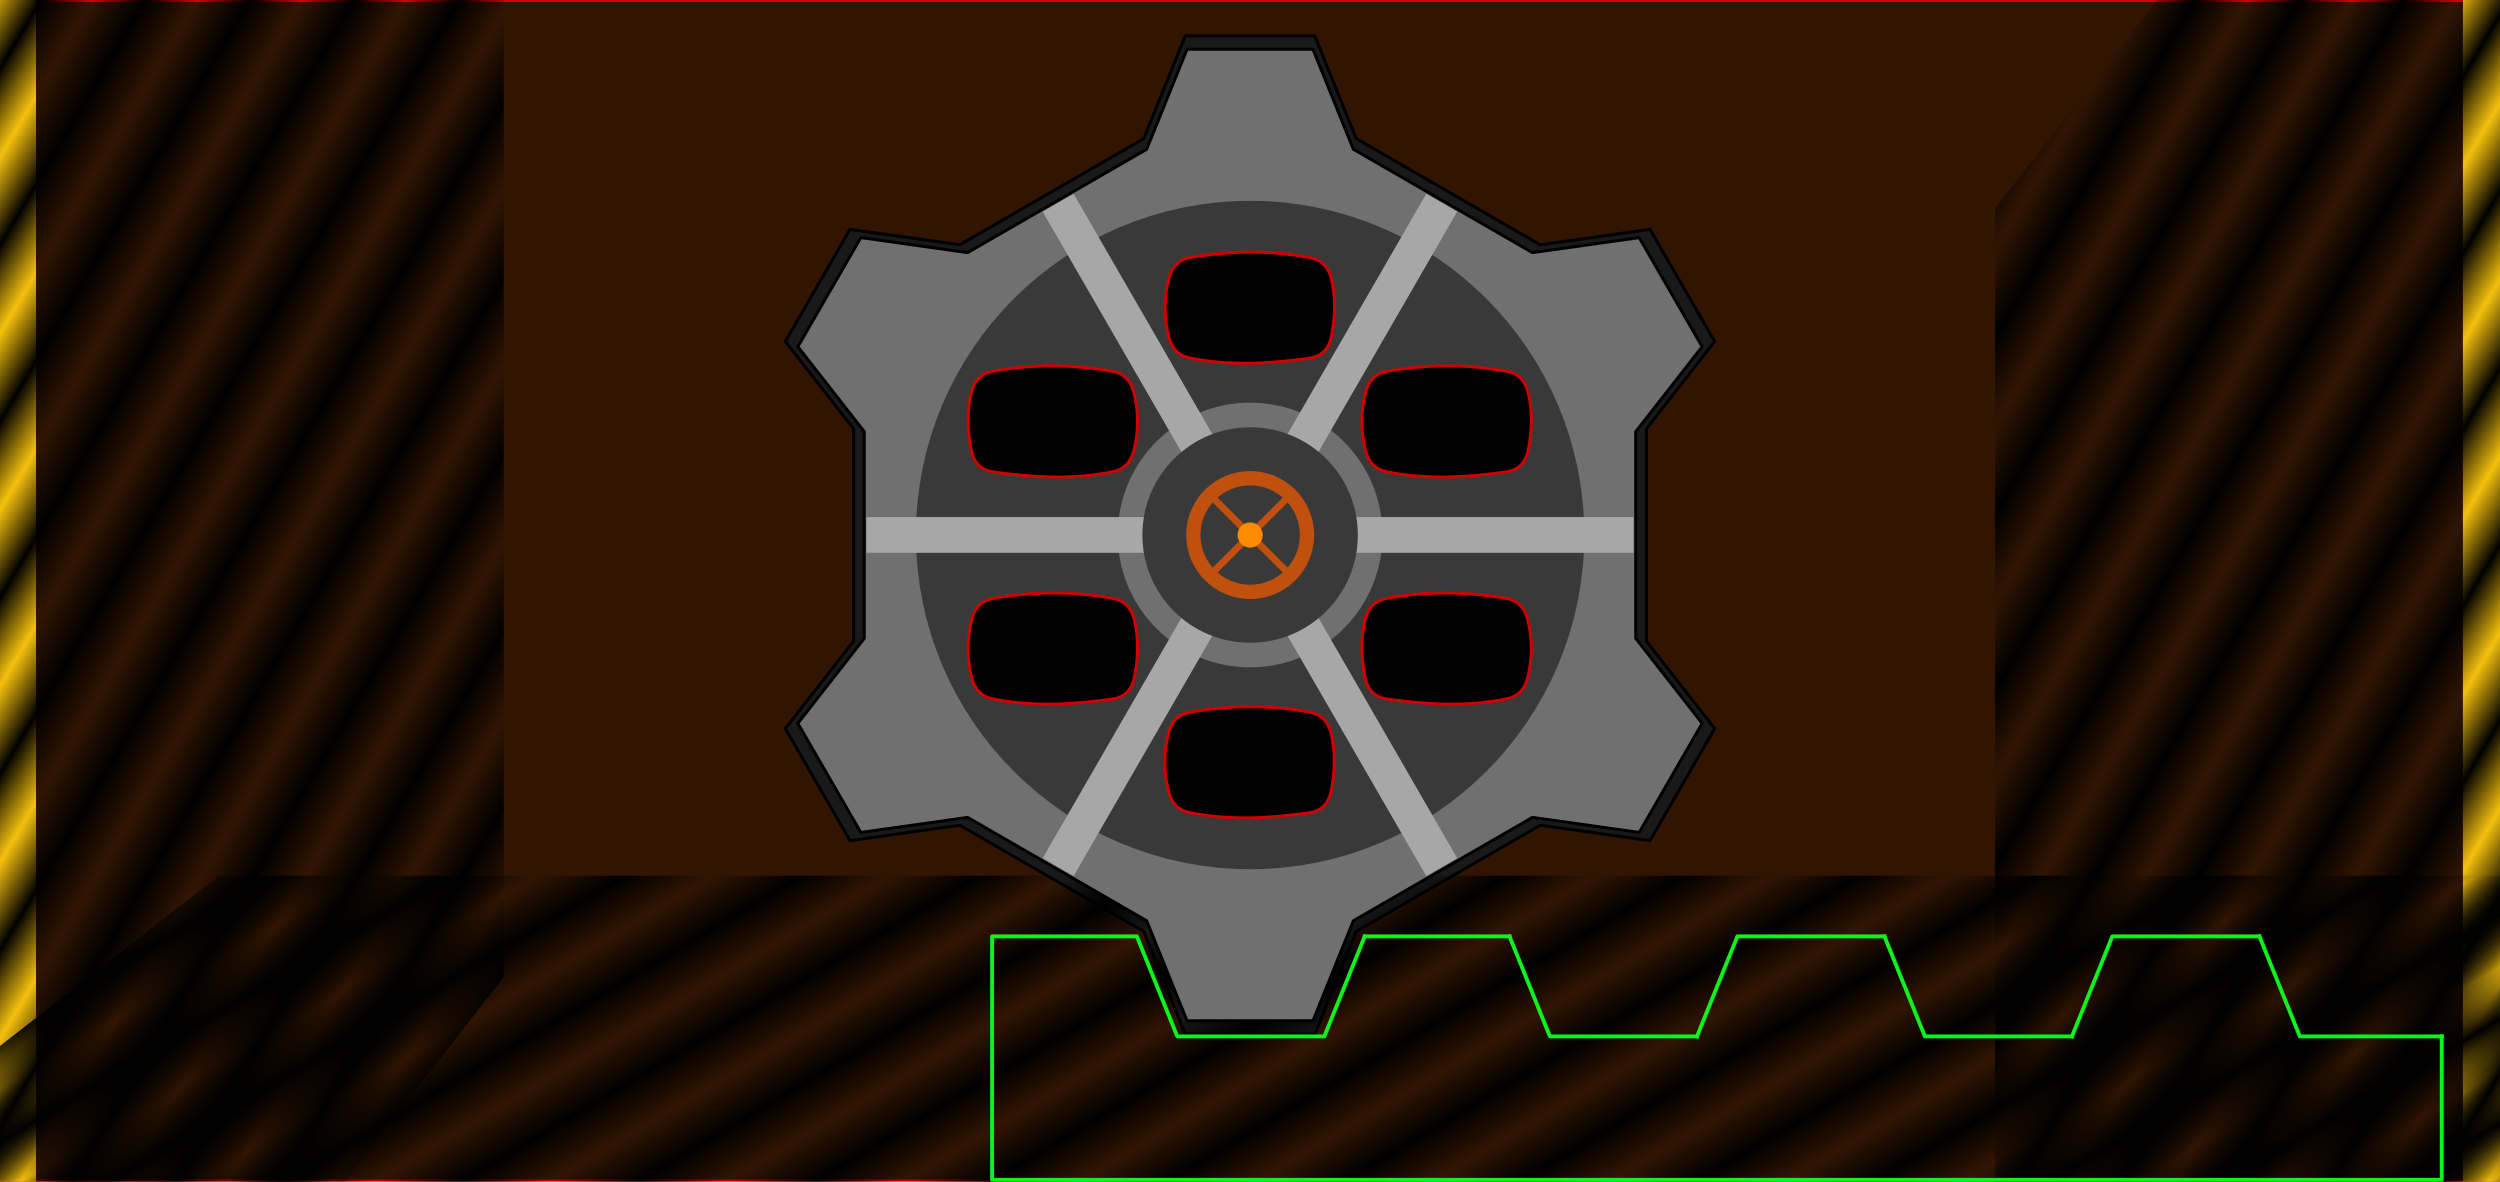 <?xml version="1.0" encoding="UTF-8" standalone="no"?>
<!-- Created with Inkscape (http://www.inkscape.org/) -->

<svg
   width="2560"
   height="1210"
   viewBox="0 0 677.333 320.146"
   version="1.1"
   id="svg5"
   inkscape:version="1.1.1 (3bf5ae0, 2021-09-20)"
   sodipodi:docname="vault.svg"
   xmlns:inkscape="http://www.inkscape.org/namespaces/inkscape"
   xmlns:sodipodi="http://sodipodi.sourceforge.net/DTD/sodipodi-0.dtd"
   xmlns:xlink="http://www.w3.org/1999/xlink"
   xmlns="http://www.w3.org/2000/svg"
   xmlns:svg="http://www.w3.org/2000/svg">
  <sodipodi:namedview
     id="namedview7"
     pagecolor="#505050"
     bordercolor="#eeeeee"
     borderopacity="1"
     inkscape:pageshadow="0"
     inkscape:pageopacity="0"
     inkscape:pagecheckerboard="true"
     inkscape:document-units="mm"
     showgrid="false"
     units="px"
     width="2560px"
     inkscape:zoom="0.54866744"
     inkscape:cx="1218.4065"
     inkscape:cy="441.97994"
     inkscape:window-width="2560"
     inkscape:window-height="1383"
     inkscape:window-x="0"
     inkscape:window-y="0"
     inkscape:window-maximized="1"
     inkscape:current-layer="layer4" />
  <defs
     id="defs2">
    <pattern
       inkscape:collect="always"
       xlink:href="#Strips1_1"
       id="pattern21082"
       patternTransform="matrix(10.479,6.21,-22.644,38.209,4.999,0)" />
    <pattern
       inkscape:collect="always"
       patternUnits="userSpaceOnUse"
       width="2"
       height="1"
       patternTransform="translate(0,0) scale(10,10)"
       id="Strips1_1"
       inkscape:stockid="Stripes 1:1"
       inkscape:isstock="true">
      <rect
         style="fill:black;stroke:none"
         x="0"
         y="-0.5"
         width="1"
         height="2"
         id="rect19525" />
    </pattern>
    <pattern
       inkscape:collect="always"
       xlink:href="#Strips1_1-1"
       id="pattern21082-7"
       patternTransform="matrix(10.479,6.21,-22.644,38.209,4.999,0)" />
    <pattern
       inkscape:collect="always"
       patternUnits="userSpaceOnUse"
       width="2"
       height="1"
       patternTransform="translate(0,0) scale(10,10)"
       id="Strips1_1-1"
       inkscape:stockid="Stripes 1:1"
       inkscape:isstock="true">
      <rect
         style="fill:black;stroke:none"
         x="0"
         y="-0.5"
         width="1"
         height="2"
         id="rect19525-7" />
    </pattern>
    <pattern
       inkscape:collect="always"
       xlink:href="#Strips1_1-1-6"
       id="pattern21082-7-2"
       patternTransform="matrix(6.21,-10.479,38.209,22.644,0.767,402.493)" />
    <pattern
       inkscape:collect="always"
       patternUnits="userSpaceOnUse"
       width="2"
       height="1"
       patternTransform="translate(0,0) scale(10,10)"
       id="Strips1_1-1-6"
       inkscape:stockid="Stripes 1:1"
       inkscape:isstock="true">
      <rect
         style="fill:black;stroke:none"
         x="0"
         y="-0.5"
         width="1"
         height="2"
         id="rect19525-7-1" />
    </pattern>
  </defs>
  <g
     inkscape:groupmode="layer"
     id="layer7"
     inkscape:label="BackWall"
     style="display:inline"
     sodipodi:insensitive="true">
    <rect
       style="opacity:1;fill:#311502;fill-opacity:1;fill-rule:nonzero;stroke:#d30000;stroke-width:0.559;stroke-linecap:square;stroke-linejoin:round;stroke-miterlimit:72.4;stroke-dasharray:none;stroke-dashoffset:56.693;stroke-opacity:1;paint-order:normal"
       id="rect12047"
       width="676.775"
       height="319.587"
       x="0.279"
       y="0.279" />
    <path
       id="path31-9"
       style="display:inline;fill:#191919;fill-opacity:1;fill-rule:nonzero;stroke:#000000;stroke-width:0.837;stroke-linecap:round;stroke-linejoin:round;stroke-miterlimit:72.4;stroke-dasharray:none;stroke-dashoffset:56.693;stroke-opacity:1;paint-order:normal"
       d="M 321.133,9.701 309.887,37.546 260.04,66.326 230.302,62.141 212.768,92.512 231.26,116.173 v 57.559 l -18.492,23.662 17.534,30.37 29.738,-4.184 49.848,28.779 11.245,27.846 h 35.068 l 11.245,-27.846 49.848,-28.779 29.738,4.184 17.534,-30.37 -18.492,-23.662 V 116.173 L 464.565,92.512 447.031,62.141 417.294,66.326 367.446,37.546 356.201,9.701 Z" />
  </g>
  <g
     inkscape:groupmode="layer"
     id="layer8"
     inkscape:label="EmergencyTape"
     sodipodi:insensitive="true">
    <g
       id="g22102"
       transform="translate(-1.058)">
      <path
         style="fill:#708090;fill-opacity:1;fill-rule:nonzero;stroke:#f4c00d;stroke-width:10.583;stroke-linecap:square;stroke-linejoin:round;stroke-miterlimit:4;stroke-dasharray:none;stroke-dashoffset:56.693;stroke-opacity:1;paint-order:normal"
         d="M 5.528,0.534 V 319.612"
         id="path18443-8" />
      <path
         style="opacity:1;fill:#708090;fill-opacity:1;fill-rule:nonzero;stroke:url(#pattern21082);stroke-width:10.583;stroke-linecap:square;stroke-linejoin:round;stroke-miterlimit:4;stroke-dasharray:none;stroke-dashoffset:56.693;stroke-opacity:1;paint-order:normal"
         d="M 5.528,0.534 V 319.612"
         id="path18443" />
    </g>
    <g
       id="g22102-2"
       transform="translate(667.045,0.916)">
      <path
         style="fill:#708090;fill-opacity:1;fill-rule:nonzero;stroke:#f4c00d;stroke-width:10.583;stroke-linecap:square;stroke-linejoin:round;stroke-miterlimit:4;stroke-dasharray:none;stroke-dashoffset:56.693;stroke-opacity:1;paint-order:normal"
         d="M 5.528,0.534 V 319.612"
         id="path18443-8-7" />
      <path
         style="opacity:1;fill:#708090;fill-opacity:1;fill-rule:nonzero;stroke:url(#pattern21082-7);stroke-width:10.583;stroke-linecap:square;stroke-linejoin:round;stroke-miterlimit:4;stroke-dasharray:none;stroke-dashoffset:56.693;stroke-opacity:1;paint-order:normal"
         d="M 5.528,0.534 V 319.612"
         id="path18443-2" />
    </g>
    <g
       id="g22831"
       transform="matrix(-1,0,0,1,675.388,-32.689)">
      <path
         style="fill:#708090;fill-opacity:1;fill-rule:nonzero;stroke:#f4c00d;stroke-width:10.583;stroke-linecap:square;stroke-linejoin:round;stroke-miterlimit:4;stroke-dasharray:none;stroke-dashoffset:56.693;stroke-opacity:1;paint-order:normal"
         d="M 1.301,401.964 H 669.596"
         id="path18443-8-7-6"
         sodipodi:nodetypes="cc" />
      <path
         style="fill:#708090;fill-opacity:1;fill-rule:nonzero;stroke:url(#pattern21082-7-2);stroke-width:10.583;stroke-linecap:square;stroke-linejoin:round;stroke-miterlimit:4;stroke-dasharray:none;stroke-dashoffset:56.693;stroke-opacity:1;paint-order:normal"
         d="M 1.301,401.964 H 671.036"
         id="path18443-2-1"
         sodipodi:nodetypes="cc" />
    </g>
  </g>
  <g
     inkscape:groupmode="layer"
     id="layer6"
     inkscape:label="GearGuide"
     style="display:inline"
     sodipodi:insensitive="true">
    <g
       id="g18407"
       transform="translate(42.863,1.058)">
      <path
         style="fill:none;fill-opacity:1;fill-rule:nonzero;stroke:#0df41a;stroke-width:1.058;stroke-linecap:square;stroke-linejoin:round;stroke-miterlimit:4;stroke-dasharray:none;stroke-dashoffset:56.693;stroke-opacity:1;paint-order:normal"
         d="m 326.892,252.638 -10.942,27.095 h -39.854 l -10.942,-27.095 h -39.221 v 65.95 h 392.75 v -38.851"
         id="path14406"
         sodipodi:nodetypes="cccccccc" />
      <path
         style="fill:none;fill-opacity:1;fill-rule:nonzero;stroke:#0df41a;stroke-width:1.058;stroke-linecap:square;stroke-linejoin:round;stroke-miterlimit:4;stroke-dasharray:none;stroke-dashoffset:56.693;stroke-opacity:1;paint-order:normal"
         d="m 326.892,252.638 h 39.221"
         id="path15034" />
      <path
         style="fill:none;fill-opacity:1;fill-rule:nonzero;stroke:#0df41a;stroke-width:1.058;stroke-linecap:square;stroke-linejoin:round;stroke-miterlimit:4;stroke-dasharray:none;stroke-dashoffset:56.693;stroke-opacity:1;paint-order:normal"
         d="m 366.114,252.638 10.942,27.095 h 39.854"
         id="path17234" />
      <path
         style="fill:none;fill-opacity:1;fill-rule:nonzero;stroke:#0df41a;stroke-width:1.058;stroke-linecap:square;stroke-linejoin:round;stroke-miterlimit:4;stroke-dasharray:none;stroke-dashoffset:56.693;stroke-opacity:1;paint-order:normal"
         d="m 416.909,279.733 10.942,-27.095 h 39.854"
         id="path17234-3" />
      <path
         style="fill:none;fill-opacity:1;fill-rule:nonzero;stroke:#0df41a;stroke-width:1.058;stroke-linecap:square;stroke-linejoin:round;stroke-miterlimit:4;stroke-dasharray:none;stroke-dashoffset:56.693;stroke-opacity:1;paint-order:normal"
         d="m 467.705,252.638 10.942,27.095 h 39.854"
         id="path17234-3-1" />
      <path
         style="fill:none;fill-opacity:1;fill-rule:nonzero;stroke:#0df41a;stroke-width:1.058;stroke-linecap:square;stroke-linejoin:round;stroke-miterlimit:4;stroke-dasharray:none;stroke-dashoffset:56.693;stroke-opacity:1;paint-order:normal"
         d="m 518.5,279.733 10.942,-27.095 h 39.854"
         id="path17234-3-1-9" />
      <path
         style="fill:none;fill-opacity:1;fill-rule:nonzero;stroke:#0df41a;stroke-width:1.058;stroke-linecap:square;stroke-linejoin:round;stroke-miterlimit:4;stroke-dasharray:none;stroke-dashoffset:56.693;stroke-opacity:1;paint-order:normal"
         d="m 569.296,252.638 10.942,27.095 h 38.451"
         id="path17234-3-1-9-4"
         sodipodi:nodetypes="ccc" />
    </g>
  </g>
  <g
     inkscape:groupmode="layer"
     id="layer4"
     inkscape:label="CentralGear"
     style="display:inline">
    <g
       id="g5047">
      <path
         id="path31"
         style="display:inline;fill:#707070;fill-opacity:1;fill-rule:nonzero;stroke:#000000;stroke-width:0.814;stroke-linecap:round;stroke-linejoin:round;stroke-miterlimit:72.4;stroke-dasharray:none;stroke-dashoffset:56.693;stroke-opacity:1;paint-order:normal"
         d="m 321.605,13.347 -10.942,27.095 -48.504,28.003 -28.936,-4.071 -17.061,29.552 17.994,23.024 v 56.007 l -17.994,23.024 17.061,29.552 28.936,-4.071 48.504,28.003 10.942,27.095 h 34.122 l 10.942,-27.095 48.504,-28.003 28.936,4.071 17.061,-29.552 -17.994,-23.024 V 116.949 L 461.171,93.926 444.11,64.374 415.174,68.445 366.67,40.442 355.728,13.347 Z" />
      <circle
         style="display:inline;fill:none;fill-opacity:1;fill-rule:evenodd;stroke:#393939;stroke-width:54.69;stroke-miterlimit:4;stroke-dasharray:none;stroke-opacity:1"
         id="path2839"
         cx="338.697"
         cy="144.953"
         r="63.198" />
      <g
         id="g9174"
         style="display:inline"
         transform="matrix(1.692,0,0,1.692,-234.375,-125.914)">
        <path
           style="fill:#daa520;fill-opacity:1;fill-rule:nonzero;stroke:#a7a7a7;stroke-width:5.72;stroke-linecap:square;stroke-linejoin:round;stroke-miterlimit:72.4;stroke-dasharray:none;stroke-dashoffset:56.693;stroke-opacity:1;paint-order:normal"
           d="m 338.667,160.073 29.276,-50.708"
           id="path2972" />
        <path
           style="fill:#daa520;fill-opacity:1;fill-rule:nonzero;stroke:#a7a7a7;stroke-width:5.72;stroke-linecap:square;stroke-linejoin:round;stroke-miterlimit:72.4;stroke-dasharray:none;stroke-dashoffset:56.693;stroke-opacity:1;paint-order:normal"
           d="M 367.943,210.781 338.667,160.073"
           id="path2972-0" />
        <path
           style="fill:#daa520;fill-opacity:1;fill-rule:nonzero;stroke:#a7a7a7;stroke-width:5.72;stroke-linecap:square;stroke-linejoin:round;stroke-miterlimit:72.4;stroke-dasharray:none;stroke-dashoffset:56.693;stroke-opacity:1;paint-order:normal"
           d="m 309.391,210.781 29.276,-50.708"
           id="path2972-9" />
        <path
           style="fill:#daa520;fill-opacity:1;fill-rule:nonzero;stroke:#a7a7a7;stroke-width:5.72;stroke-linecap:square;stroke-linejoin:round;stroke-miterlimit:72.4;stroke-dasharray:none;stroke-dashoffset:56.693;stroke-opacity:1;paint-order:normal"
           d="m 280.115,160.073 58.552,1e-5"
           id="path2972-9-1" />
        <path
           style="fill:#daa520;fill-opacity:1;fill-rule:nonzero;stroke:#a7a7a7;stroke-width:5.72;stroke-linecap:square;stroke-linejoin:round;stroke-miterlimit:72.4;stroke-dasharray:none;stroke-dashoffset:56.693;stroke-opacity:1;paint-order:normal"
           d="m 338.667,160.073 58.552,1e-5"
           id="path2972-9-1-2"
           inkscape:transform-center-x="99.200128"
           inkscape:transform-center-y="-16.515459" />
        <path
           style="fill:#daa520;fill-opacity:1;fill-rule:nonzero;stroke:#a7a7a7;stroke-width:5.72;stroke-linecap:square;stroke-linejoin:round;stroke-miterlimit:72.4;stroke-dasharray:none;stroke-dashoffset:56.693;stroke-opacity:1;paint-order:normal"
           d="M 338.667,160.073 309.391,109.365"
           id="path2972-93" />
      </g>
      <circle
         style="display:inline;fill:#393939;fill-opacity:1;fill-rule:evenodd;stroke-width:0.388"
         id="path2645"
         cx="338.697"
         cy="144.953"
         r="29.189" />
      <g
         id="g4451"
         transform="matrix(1.465,0,0,1.465,87.788,-76.919)"
         style="display:inline">
        <circle
           style="fill:none;fill-rule:evenodd;stroke:#c0500e;stroke-width:2.646;stroke-miterlimit:4;stroke-dasharray:none;stroke-opacity:1"
           id="path3918"
           cx="171.275"
           cy="151.454"
           r="10.508" />
        <g
           id="g4442"
           transform="translate(-21.868,2.494)">
          <path
             style="opacity:1;fill:#ff8c00;fill-opacity:1;fill-rule:nonzero;stroke:#c0500e;stroke-width:1.272;stroke-linecap:round;stroke-linejoin:round;stroke-miterlimit:4;stroke-dasharray:none;stroke-dashoffset:56.693;stroke-opacity:1;paint-order:normal"
             d="m 193.142,148.96 6.829,6.829"
             id="path4227" />
          <path
             style="fill:#ff8c00;fill-opacity:1;fill-rule:nonzero;stroke:#c0500e;stroke-width:1.272;stroke-linecap:round;stroke-linejoin:round;stroke-miterlimit:4;stroke-dasharray:none;stroke-dashoffset:56.693;stroke-opacity:1;paint-order:normal"
             d="m 199.971,142.131 -6.829,6.829"
             id="path4227-6" />
          <path
             style="fill:#ff8c00;fill-opacity:1;fill-rule:nonzero;stroke:#c0500e;stroke-width:1.272;stroke-linecap:round;stroke-linejoin:round;stroke-miterlimit:4;stroke-dasharray:none;stroke-dashoffset:56.693;stroke-opacity:1;paint-order:normal"
             d="m 193.142,148.96 -6.829,6.829"
             id="path4227-0" />
          <path
             style="fill:#ff8c00;fill-opacity:1;fill-rule:nonzero;stroke:#c0500e;stroke-width:1.272;stroke-linecap:round;stroke-linejoin:round;stroke-miterlimit:4;stroke-dasharray:none;stroke-dashoffset:56.693;stroke-opacity:1;paint-order:normal"
             d="m 186.313,142.131 6.829,6.829"
             id="path4227-6-6" />
        </g>
        <circle
           style="fill:#ff8c00;fill-rule:evenodd;stroke-width:0.265"
           id="path4076"
           cx="171.275"
           cy="151.454"
           r="2.331" />
      </g>
      <g
         id="g4876">
        <path
           id="rect9960-0-2"
           style="display:inline;stroke:#d30000;stroke-width:0.814;stroke-linecap:square;stroke-linejoin:round;stroke-miterlimit:72.4;stroke-dashoffset:56.693"
           d="m 322.408,69.783 c 10.845,-1.904 21.689,-2.043 32.534,0 3.14,0.592 5.015,2.662 5.767,5.767 1.285,5.3 1.034,10.521 0,15.701 -0.625,3.133 -2.604,5.317 -5.767,5.767 -10.745,1.531 -21.545,2.203 -32.534,0 -3.133,-0.628 -4.989,-2.669 -5.767,-5.767 -1.309,-5.208 -1.32,-10.441 0,-15.701 0.778,-3.099 2.62,-5.215 5.767,-5.767 z"
           sodipodi:nodetypes="sssssssss" />
        <path
           id="rect9960-0-2-9"
           style="display:inline;stroke:#d30000;stroke-width:0.814;stroke-linecap:square;stroke-linejoin:round;stroke-miterlimit:72.4;stroke-dashoffset:56.693"
           d="m 322.347,192.955 c 10.845,-1.904 21.689,-2.043 32.534,0 3.14,0.592 5.015,2.662 5.767,5.767 1.285,5.3 1.034,10.521 0,15.701 -0.625,3.133 -2.604,5.317 -5.767,5.767 -10.745,1.531 -21.545,2.203 -32.534,0 -3.133,-0.628 -4.989,-2.669 -5.767,-5.767 -1.309,-5.208 -1.32,-10.441 0,-15.701 0.778,-3.099 2.62,-5.215 5.767,-5.767 z"
           sodipodi:nodetypes="sssssssss" />
      </g>
      <g
         id="g4872"
         transform="translate(-0.692,0.008)">
        <path
           id="rect9960-0-2-3"
           style="display:inline;stroke:#d30000;stroke-width:0.814;stroke-linecap:square;stroke-linejoin:round;stroke-miterlimit:72.4;stroke-dashoffset:56.693"
           d="m 376.42,100.594 c 10.845,-1.904 21.689,-2.043 32.534,0 3.14,0.592 5.015,2.662 5.767,5.767 1.285,5.3 1.034,10.521 -10e-6,15.701 -0.625,3.133 -2.604,5.317 -5.767,5.767 -10.745,1.531 -21.545,2.203 -32.534,10e-6 -3.133,-0.628 -4.989,-2.669 -5.767,-5.767 -1.309,-5.208 -1.32,-10.441 0,-15.701 0.778,-3.099 2.62,-5.215 5.767,-5.767 z"
           sodipodi:nodetypes="sssssssss" />
        <path
           id="rect9960-0-2-9-6"
           style="display:inline;stroke:#d30000;stroke-width:0.814;stroke-linecap:square;stroke-linejoin:round;stroke-miterlimit:72.4;stroke-dashoffset:56.693"
           d="m 269.72,162.128 c 10.845,-1.904 21.689,-2.043 32.534,1e-5 3.14,0.592 5.015,2.662 5.767,5.767 1.285,5.3 1.034,10.521 0,15.701 -0.625,3.133 -2.604,5.317 -5.767,5.767 -10.745,1.531 -21.545,2.203 -32.534,0 -3.133,-0.628 -4.989,-2.669 -5.767,-5.767 -1.309,-5.208 -1.32,-10.441 0,-15.701 0.778,-3.099 2.62,-5.215 5.767,-5.767 z"
           sodipodi:nodetypes="sssssssss" />
      </g>
      <g
         id="g4868"
         transform="translate(191.759,20.242)">
        <path
           id="rect9960-0-2-3-7"
           style="display:inline;stroke:#d30000;stroke-width:0.814;stroke-linecap:square;stroke-linejoin:round;stroke-miterlimit:72.4;stroke-dashoffset:56.693"
           d="m 109.689,80.361 c -10.845,-1.904 -21.689,-2.043 -32.534,-6e-6 -3.14,0.592 -5.015,2.662 -5.767,5.767 -1.285,5.3 -1.034,10.521 7e-6,15.701 0.625,3.133 2.604,5.317 5.767,5.767 10.745,1.531 21.545,2.203 32.534,2e-5 3.133,-0.628 4.989,-2.669 5.767,-5.767 1.309,-5.208 1.32,-10.441 0,-15.701 -0.778,-3.099 -2.62,-5.215 -5.767,-5.767 z"
           sodipodi:nodetypes="sssssssss" />
        <path
           id="rect9960-0-2-9-6-5"
           style="display:inline;stroke:#d30000;stroke-width:0.814;stroke-linecap:square;stroke-linejoin:round;stroke-miterlimit:72.4;stroke-dashoffset:56.693"
           d="m 216.39,141.894 c -10.845,-1.904 -21.689,-2.043 -32.534,1e-5 -3.14,0.592 -5.015,2.662 -5.767,5.767 -1.285,5.3 -1.034,10.521 0,15.701 0.625,3.133 2.604,5.317 5.767,5.767 10.745,1.531 21.545,2.203 32.534,0 3.133,-0.628 4.989,-2.669 5.767,-5.767 1.309,-5.208 1.32,-10.441 0,-15.701 -0.778,-3.099 -2.62,-5.215 -5.767,-5.767 z"
           sodipodi:nodetypes="sssssssss" />
      </g>
    </g>
  </g>
</svg>
